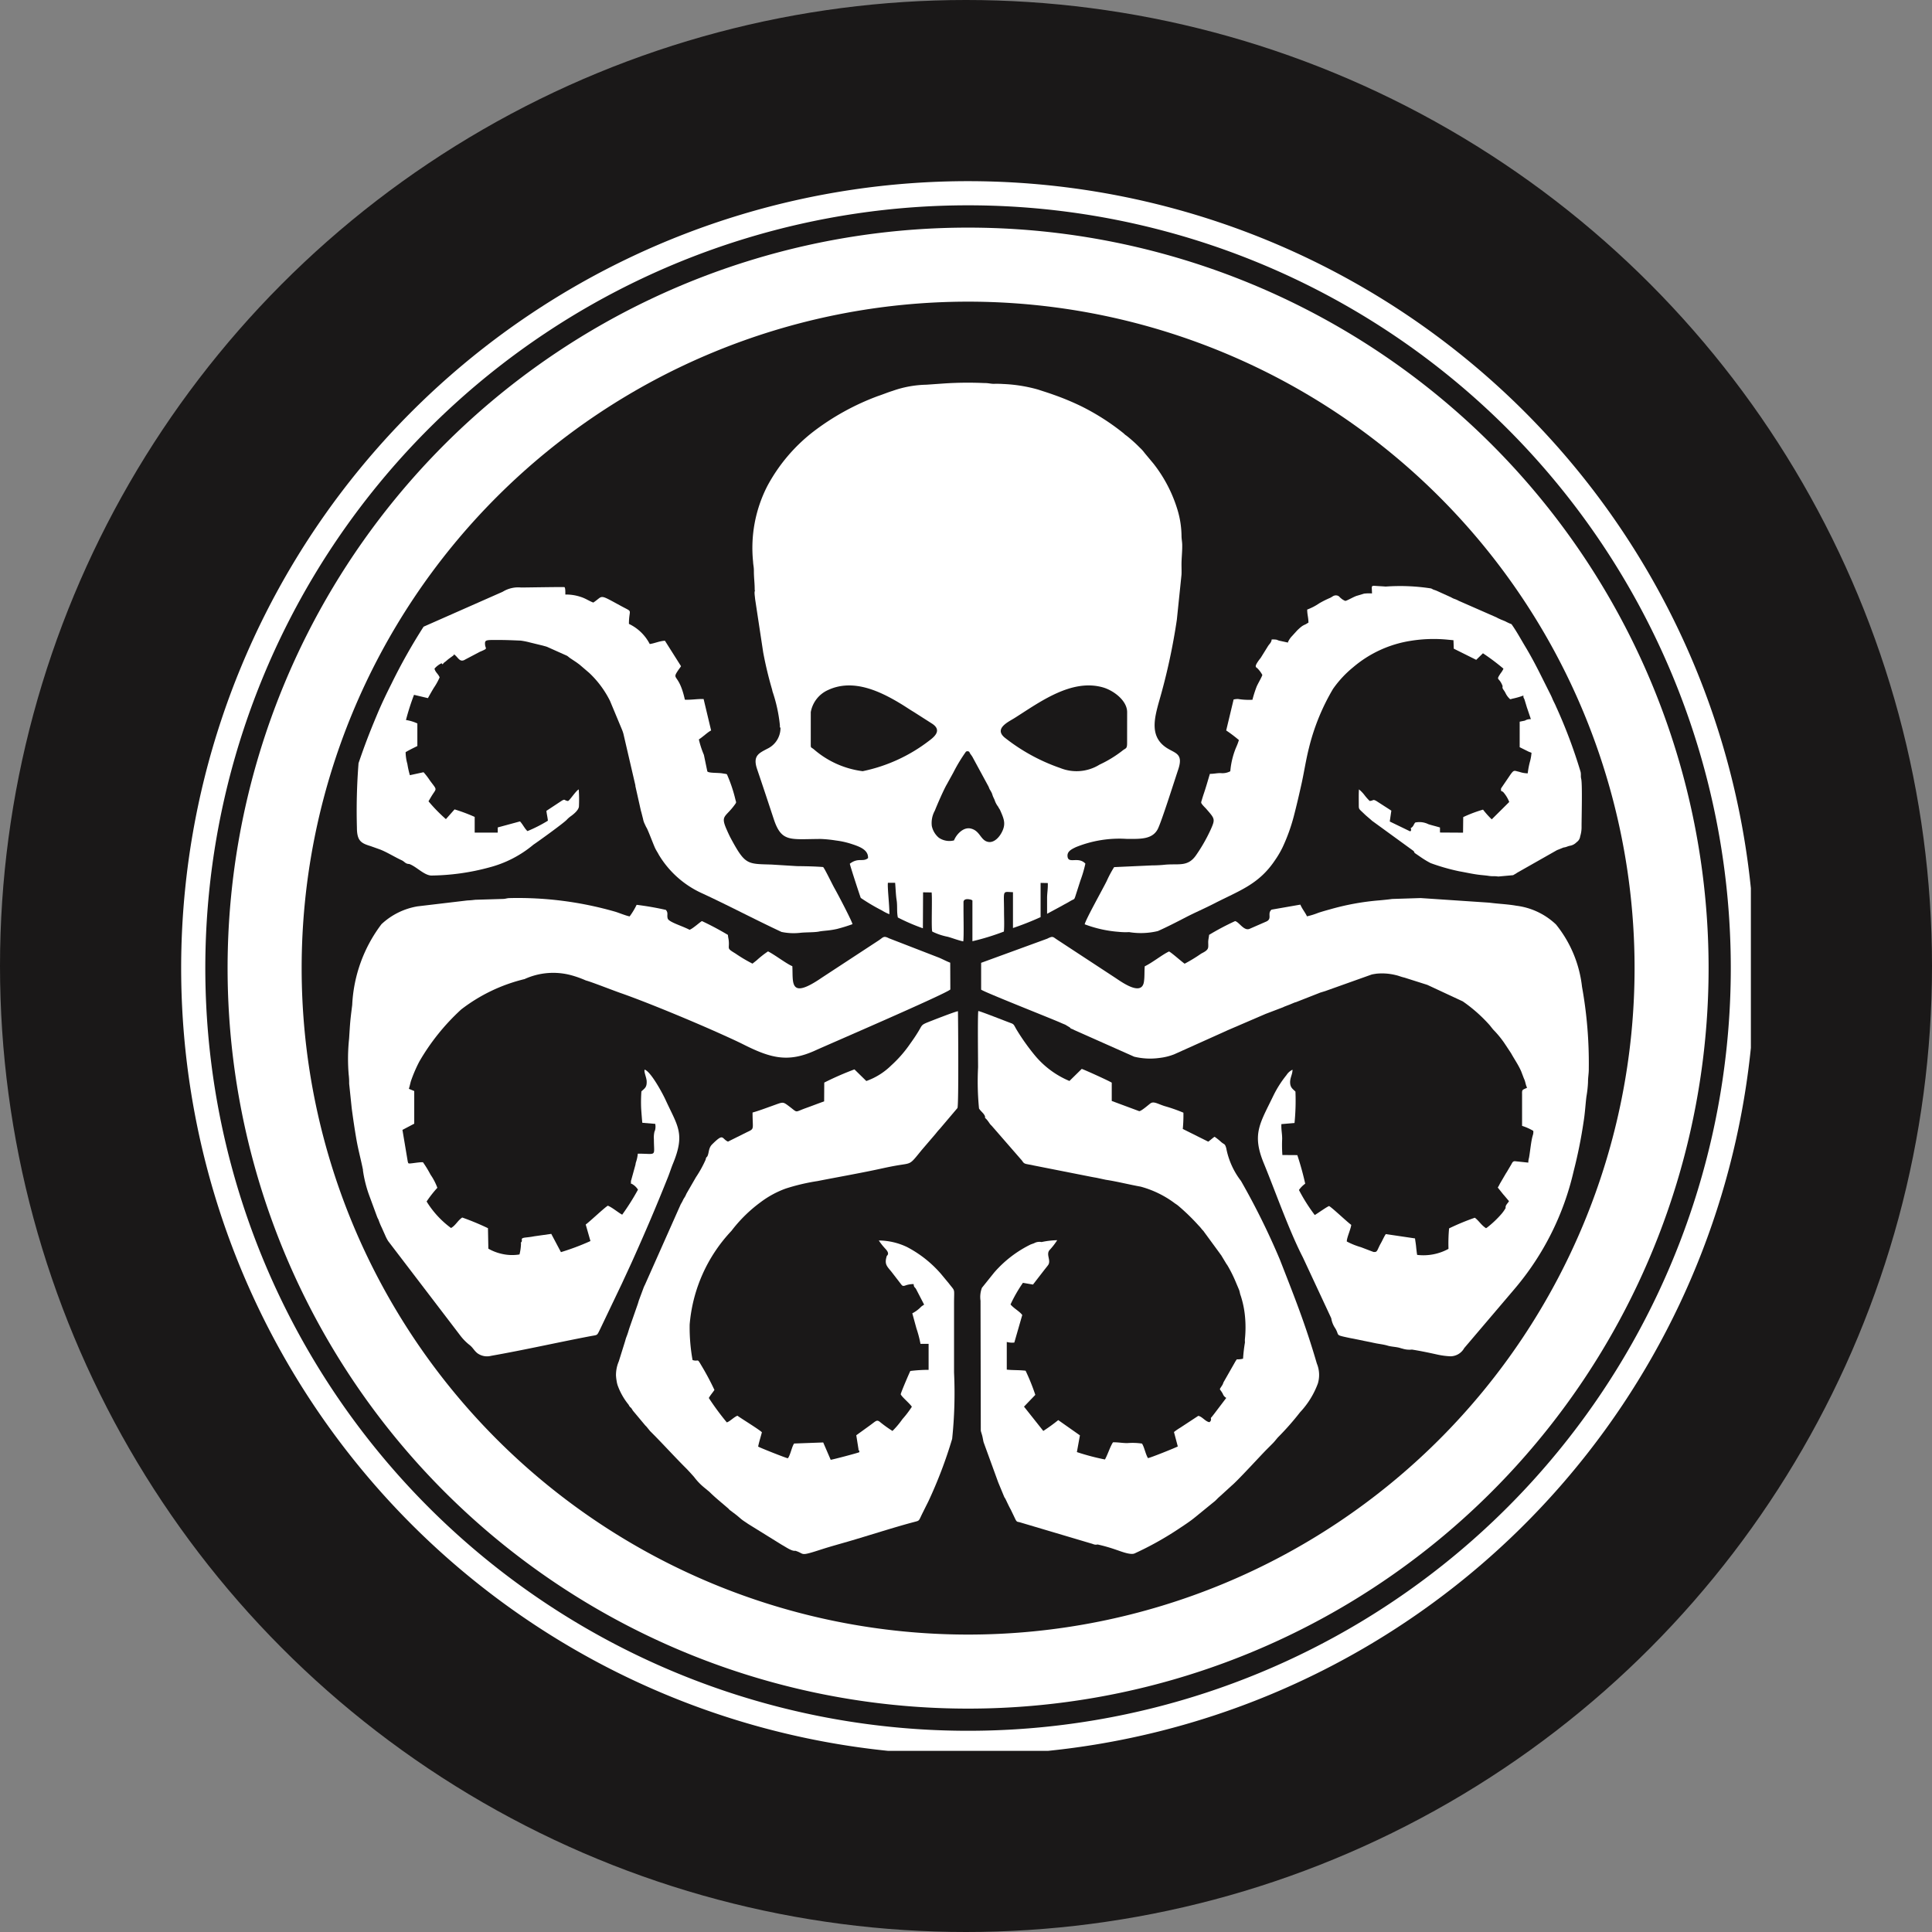 <svg xmlns="http://www.w3.org/2000/svg" xmlns:xlink="http://www.w3.org/1999/xlink" width="96" height="96" viewBox="0 0 96 96">
  <rect x="0" y="0" width="96" height="96" fill="#808080" stroke="none"/>
  <defs>
    <clipPath id="clip-path">
      <rect id="Rectangle_111" data-name="Rectangle 111" width="78" height="78" fill="#fff"/>
    </clipPath>
  </defs>
  <g id="Hydra" transform="translate(-1214 -16)">
    <circle id="Ellipse_72" data-name="Ellipse 72" cx="48" cy="48" r="48" transform="translate(1214 16)" fill="#1a1818"/>
    <g id="Group_258" data-name="Group 258" transform="translate(1223.002 25.002)">
      <g id="Group_257" data-name="Group 257" transform="translate(-0.002 -0.002)" clip-path="url(#clip-path)">
        <path id="Path_346" data-name="Path 346" d="M47.147,10.351A36.795,36.795,0,1,0,83.941,47.146,36.795,36.795,0,0,0,47.147,10.351m0,3.679A33.116,33.116,0,1,0,80.263,47.146,33.116,33.116,0,0,0,47.147,14.03" transform="translate(-8.042 -8.041)" fill="#fff" fill-rule="evenodd"/>
        <path id="Path_347" data-name="Path 347" d="M139.686,66l.079.125c.185.418.282.646.151.987s-.445.7-.778.6c-.349-.1-.373-.56-.838-.657-.368-.077-.709.31-.818.592a.93.93,0,0,1-.753-.132,1.041,1.041,0,0,1-.349-.579,1.258,1.258,0,0,1,.15-.768c.118-.3.441-1.043.592-1.3l.331-.6a8.077,8.077,0,0,1,.62-1.026.135.135,0,0,1,.171.01c.051.127.1.135.194.32l.751,1.384c.034.066.036.1.077.171a1.279,1.279,0,0,1,.1.183l.048.141c.024.061.06.125.086.189a1.091,1.091,0,0,0,.19.352m-9.325-4.719a1.488,1.488,0,0,1,.863-1.1c1.253-.582,2.6.067,3.669.722.208.128.391.255.589.372l.905.578c.463.3.195.6-.14.845a8.078,8.078,0,0,1-3.307,1.518,4.578,4.578,0,0,1-2.416-1.078c-.169-.142-.164-.045-.164-.312Zm15.718,1.547c0,.293-.076.236-.236.371a5.859,5.859,0,0,1-1.133.691,2.167,2.167,0,0,1-1.953.169,9.358,9.358,0,0,1-2.776-1.525c-.515-.45.208-.77.517-.966,1.248-.79,2.819-1.962,4.383-1.515.513.147,1.2.647,1.2,1.229ZM127.6,55.218c-.053.08-.019.237,0,.442l.4,2.64a18.8,18.8,0,0,0,.442,1.847l.022.1a7.526,7.526,0,0,1,.365,1.665c.007.138-.014.076.031.148a1.139,1.139,0,0,1-.651,1.031c-.43.226-.737.354-.509,1.021.284.834.55,1.643.827,2.48.388,1.171.82.987,2.338.984a6.215,6.215,0,0,1,.745.075,4.152,4.152,0,0,1,.692.145c.459.146.929.3.909.731-.257.212-.482-.044-.906.279.022.132.522,1.658.545,1.7a9.577,9.577,0,0,0,1.049.621,2.251,2.251,0,0,0,.371.188c.012-.4-.1-1.28-.073-1.561l.36,0c.025.274.033.607.073.855.047.292,0,.579.062.869a9.907,9.907,0,0,0,1.244.536l.009-1.787.425.006c.039.293-.026,1.866.034,1.945a3.067,3.067,0,0,0,.768.258c.247.069.539.184.77.229.034-.21.011-1.224.012-1.571l0-.4c.035-.213.392-.095.392-.095l.051.031,0,2.027a11.86,11.86,0,0,0,1.563-.48c.029-.291.008-.687.008-.99,0-1.1-.106-.986.444-.966l0,1.78a14.487,14.487,0,0,0,1.373-.542l0-1.7.358.007c.01.293-.036.5-.036.739,0,.263,0,.526,0,.789l.741-.4c.107-.064.229-.122.358-.2.279-.167.235-.084.294-.235l.263-.817a6.284,6.284,0,0,0,.247-.841c-.346-.37-.834.021-.885-.341-.038-.268.2-.373.407-.476a5.761,5.761,0,0,1,2.546-.411c.648,0,1.238.034,1.518-.469.178-.319.851-2.457,1.025-2.972.29-.86-.2-.8-.659-1.143-.742-.554-.521-1.411-.3-2.217a30.684,30.684,0,0,0,.893-4.092l.231-2.236c.008-.156,0-.336,0-.494,0-.33.038-.606.036-.96,0-.184-.035-.3-.035-.494a4.646,4.646,0,0,0-.2-1.277,7,7,0,0,0-1.185-2.283l-.449-.539a1.723,1.723,0,0,0-.234-.261,6.935,6.935,0,0,0-.667-.6.693.693,0,0,1-.137-.112,11.569,11.569,0,0,0-2.112-1.351,13.093,13.093,0,0,0-1.4-.58c-.258-.093-.49-.163-.742-.247a7.455,7.455,0,0,0-1.728-.277,4.585,4.585,0,0,0-.485-.008c-.172-.006-.258-.041-.462-.039a17.866,17.866,0,0,0-1.964.018l-.912.064a5.349,5.349,0,0,0-1.681.307c-.264.082-.461.169-.73.258a12.317,12.317,0,0,0-3.213,1.772,8.484,8.484,0,0,0-2.281,2.7,6.738,6.738,0,0,0-.707,3.756c.006.168.041.254.04.463,0,.363.043.6.04.959" transform="translate(-99.078 -34.888)" fill="#fff" fill-rule="evenodd"/>
        <path id="Path_348" data-name="Path 348" d="M182.7,166.209c.07.081.044.045.137.089a.646.646,0,0,1,.084.041l2.977,1.324a3.386,3.386,0,0,0,1.266.06,2.886,2.886,0,0,0,.721-.179l2.6-1.169.02-.011,1.94-.835.018-.006.819-.312c.005,0,.06-.029.084-.039l.212-.082.016-.005.24-.1.019-.009.087-.026a.217.217,0,0,0,.055-.021l1.111-.436.021-.01.284-.087.019-.008,2.26-.806c.09-.023.143-.027.236-.043a2.815,2.815,0,0,1,.963.068c.158.034.261.087.432.124l1.14.362.016.007,1.746.813a7.474,7.474,0,0,1,1.331,1.176l.179.223a4.849,4.849,0,0,1,.609.752l.283.428c.165.3.36.573.5.894l.111.291a1.128,1.128,0,0,0,.045.109c.066.156.064.275.139.418-.211.111-.258.067-.249.307V171.1a2.6,2.6,0,0,1,.557.248.494.494,0,0,1-.025.223c-.086.285-.124.758-.187,1.115a.791.791,0,0,0-.035.24l-.672-.071c-.1.006-.122.066-.171.157l-.184.311c-.034.064-.063.1-.106.173l-.285.488a1.263,1.263,0,0,1-.1.18l.275.344.03.032.253.3c-.06.114-.192.2-.166.34a1.844,1.844,0,0,1-.211.3,5.007,5.007,0,0,1-.7.663c-.047.033,0,0-.063.042-.244-.157-.349-.365-.557-.521a11.744,11.744,0,0,0-1.28.53,8.152,8.152,0,0,0-.029,1.017,2.593,2.593,0,0,1-1.557.3c-.016-.066-.045-.333-.053-.419-.015-.152-.034-.242-.054-.4l-1.451-.215c-.085.122-.16.3-.239.442-.18.311-.17.45-.317.448-.121,0,.024.008-.048,0l-.089-.032-.539-.206a3.634,3.634,0,0,1-.706-.284c-.007-.179.2-.617.22-.826-.225-.163-.925-.835-1.1-.936-.124.044-.56.36-.712.447a8.613,8.613,0,0,1-.786-1.244,1.33,1.33,0,0,1,.311-.314,14.536,14.536,0,0,0-.392-1.419l-.742-.005a6.841,6.841,0,0,1-.011-.8c0-.287-.051-.437-.039-.735l.653-.056a11.142,11.142,0,0,0,.046-1.561c-.144-.141-.26-.2-.265-.464,0-.236.122-.4.119-.622a.72.72,0,0,0-.3.267,5.409,5.409,0,0,0-.65,1.02c-.665,1.382-1.077,1.9-.479,3.356.576,1.4,1.258,3.35,1.943,4.679l1.411,3.027a1.223,1.223,0,0,0,.2.5c.215.356-.015.323.574.45.1.022.217.047.307.061l1.1.227c.2.041.431.065.62.123s.432.058.623.117l.019.006.033.011.054.012a1.149,1.149,0,0,0,.479.05c.429.067.844.155,1.251.245a3.8,3.8,0,0,0,.668.089.791.791,0,0,0,.68-.409l2.517-2.959a13.78,13.78,0,0,0,2.92-5.833,23.724,23.724,0,0,0,.494-2.454c.074-.436.106-1.051.149-1.3a5.455,5.455,0,0,0,.07-.661c0-.271.042-.423.039-.682a21.415,21.415,0,0,0-.337-4.066,5.976,5.976,0,0,0-1.292-3.093,3.48,3.48,0,0,0-1.978-.933c-.415-.075-.881-.091-1.336-.151l-3.412-.229-1.415.045c-.2.029-.445.051-.63.069a12.535,12.535,0,0,0-2.464.449c-.189.051-.393.11-.576.17a3.629,3.629,0,0,1-.564.175c-.078-.179-.242-.372-.328-.582l-1.433.25c-.227.2.047.439-.247.585l-.841.367c-.281.127-.531-.351-.723-.382a13,13,0,0,0-1.291.683c-.01.121-.033.2-.041.3s.01.245-.007.333c-.029.152-.224.231-.346.3a7.824,7.824,0,0,1-.821.5c-.191-.136-.626-.531-.774-.608-.3.131-.865.58-1.208.736-.025.285,0,.519-.043.783-.123.744-1.175-.053-1.454-.232l-2.842-1.864c-.232-.148-.211-.208-.505-.059l-3.286,1.2,0,1.332c.142.12,3.51,1.447,3.944,1.642.09.041.165.071.237.1Z" transform="translate(-138.54 -124.156)" fill="#fff" fill-rule="evenodd"/>
        <path id="Path_349" data-name="Path 349" d="M37.887,173.289a6.182,6.182,0,0,0,.294,1.205l.408,1.108a.914.914,0,0,0,.07.147,3.322,3.322,0,0,0,.162.395l.172.385a2.036,2.036,0,0,0,.147.286l3.588,4.7a2.56,2.56,0,0,0,.433.446c.2.148.237.289.421.434a.815.815,0,0,0,.677.125c1.664-.293,3.288-.663,4.931-.976.375-.072.317-.01.486-.351l1.09-2.282c.179-.391.359-.77.538-1.169.658-1.47,1.137-2.587,1.75-4.122.079-.2.16-.455.236-.637.623-1.508.238-1.87-.365-3.183-.153-.333-.733-1.408-1.037-1.5-.05.1.1.408.1.587.01.3-.107.343-.262.494a7.358,7.358,0,0,0-.014.805c0,.051.051.724.061.755l.64.053a.712.712,0,0,1-.012.328l-.023.049a1.235,1.235,0,0,0-.031.391c0,.889.177.713-.8.713a1.875,1.875,0,0,1-.1.452l-.007.038c-.017.086.011-.018-.014.077l-.2.726c-.017.063-.018.026-.02.1,0,.2,0,.072.029.1a.824.824,0,0,1,.321.295,11.77,11.77,0,0,1-.785,1.244c-.21-.113-.486-.355-.712-.447-.156.084-.9.792-1.1.936l.235.821a12.037,12.037,0,0,1-1.466.551l-.481-.907-.843.119c-.149.03-.279.045-.427.061-.346.038-.092.139-.246.257l.013.027a2.554,2.554,0,0,1-.075.558,2.264,2.264,0,0,1-.87-.027,2.422,2.422,0,0,1-.678-.26l-.019-1.018a12.807,12.807,0,0,0-1.279-.53c-.229.153-.327.393-.557.521a4.671,4.671,0,0,1-1.213-1.317,5.67,5.67,0,0,1,.534-.681,2.869,2.869,0,0,0-.34-.654,5.377,5.377,0,0,0-.374-.614c-.149-.016-.52.056-.681.061-.116-.046-.021.027-.074-.086l-.266-1.584.586-.309v-1.622l-.267-.111c.035-.1.069-.267.1-.375a7.1,7.1,0,0,1,.419-.977,10.921,10.921,0,0,1,2.082-2.591A8.365,8.365,0,0,1,45.92,163.8a3.432,3.432,0,0,1,2.363-.179,5.181,5.181,0,0,1,.68.246c.3.08,1.363.5,1.754.635,1.342.47,3.667,1.441,4.986,2.037.353.159.743.335,1.073.5,1.388.7,2.248.924,3.608.3.524-.24,6.44-2.789,6.693-3.022l-.006-1.331c-.2-.076-.367-.17-.552-.248l-2.493-.966c-.266-.136-.28-.049-.5.1l-2.823,1.85c-1.653,1.138-1.431.236-1.477-.564-.257-.094-.9-.585-1.209-.734a4.872,4.872,0,0,0-.572.451l-.2.157a7.3,7.3,0,0,1-.842-.5c-.476-.289-.289-.206-.339-.655-.011-.1-.03-.145-.039-.272a14.565,14.565,0,0,0-1.287-.685c-.062.008-.435.364-.619.431-.364-.194-1.037-.381-1.087-.564s.043-.261-.089-.424a14.623,14.623,0,0,0-1.454-.253,3.529,3.529,0,0,1-.348.576c-.181-.035-.493-.162-.685-.225a17.477,17.477,0,0,0-5.252-.686c-.172,0-.211.041-.368.043l-1.362.041c-.155.018-.223.026-.4.034l-2.464.292a3.449,3.449,0,0,0-1.8.888,7.2,7.2,0,0,0-1.454,4.015c-.109.864-.1.843-.155,1.675a9.485,9.485,0,0,0-.02,1.783,3.09,3.09,0,0,1,.023.447l.128,1.229c.071.535.148,1.058.239,1.578.088.5.226,1,.323,1.492" transform="translate(-28.855 -124.15)" fill="#fff" fill-rule="evenodd"/>
        <path id="Path_350" data-name="Path 350" d="M177.908,190.214c0,.142-.008-.008.226.344a.617.617,0,0,0,.1.113l1.5,1.723c.076.1.084.145.221.181l3.174.627c.074.015.195.038.318.058l.464.1c.564.085,1.191.245,1.728.34a5.024,5.024,0,0,1,1.634.78c.092.074.143.094.234.169a10.462,10.462,0,0,1,1.02.991c.086.085.111.129.187.216a.506.506,0,0,1,.083.1l.6.819c.059.081.107.145.17.232l.038.054c.032.044.007.006.04.053l.233.386c.032.058.042.06.074.111a6.491,6.491,0,0,1,.4.795l.169.4c.045.1.049.21.091.311a4.713,4.713,0,0,1,.21,1,5.722,5.722,0,0,1,0,1.15c-.007.065,0,.119,0,.182a7.715,7.715,0,0,0-.093.8.968.968,0,0,1-.309.031,1.466,1.466,0,0,0-.108.17l-.528.926c-.052.084-.037.106-.089.19-.176.282-.138.123.029.432a.37.37,0,0,0,.171.2l-.6.791c-.042.055-.052.066-.095.122-.082.107-.078.047-.06.169-.034.091-.01.055-.079.124-.2-.023-.356-.276-.557-.314l-.9.591a2.858,2.858,0,0,0-.308.213l.19.716c-.111.064-1.39.578-1.483.579-.121-.2-.181-.547-.295-.721a3.219,3.219,0,0,0-.733-.024c-.25,0-.433-.044-.709-.04-.143.214-.26.607-.4.854a11.6,11.6,0,0,1-1.394-.368l.151-.831-1.077-.758a8.819,8.819,0,0,1-.743.539l-.959-1.208.562-.585a10.4,10.4,0,0,0-.483-1.2c-.323-.039-.621-.02-.935-.054l0-1.375a1.012,1.012,0,0,0,.375.03l.394-1.368c-.125-.179-.419-.328-.582-.526a7.074,7.074,0,0,1,.616-1.074l.5.086.564-.729c.051-.064.167-.208.191-.244.153-.231-.118-.515.065-.738a3.4,3.4,0,0,0,.383-.493,4.012,4.012,0,0,0-.777.092.541.541,0,0,0-.375.06l-.161.057a5.743,5.743,0,0,0-1.821,1.4l-.607.757a1.286,1.286,0,0,0-.069.64l.013,6.459c.011.059.055.182.074.261.027.11.04.207.064.307l.722,1.984.006.016.289.7c.036.084.036.052.078.138.091.187.157.338.257.517l.24.5c.075.134.093.092.235.136l3.514,1.044c.123.031.177.084.325.051a8.125,8.125,0,0,1,.923.264c.215.07.719.279.924.177a15.885,15.885,0,0,0,2.259-1.269c.227-.149.487-.323.69-.486l.971-.791c.121-.089.182-.178.29-.268l.615-.561c.263-.212,1.435-1.492,1.719-1.777l.293-.294c.107-.106.175-.2.274-.314a13.536,13.536,0,0,0,1.1-1.248,4.218,4.218,0,0,0,.888-1.435,1.487,1.487,0,0,0-.053-.992c-.576-1.977-1.11-3.3-1.834-5.157a36.216,36.216,0,0,0-1.934-3.913,3.835,3.835,0,0,1-.731-1.62c-.07-.255-.093-.17-.264-.323a2.775,2.775,0,0,0-.317-.252c-.09.056-.21.17-.315.243l-1.265-.63a7.063,7.063,0,0,0,.031-.809,8.03,8.03,0,0,0-.939-.329c-.351-.114-.538-.25-.7-.133-.106.079-.453.387-.557.386l-1.365-.507,0-.908c-.083-.066-1.324-.631-1.491-.685l-.611.6a4.472,4.472,0,0,1-1.737-1.294,10.825,10.825,0,0,1-.839-1.173c-.19-.3-.151-.344-.334-.409-.274-.1-1.522-.594-1.618-.6-.038.181-.012,2.407-.012,2.794a13.82,13.82,0,0,0,.047,2.05c.1.158.24.233.3.394" transform="translate(-137.962 -143.737)" fill="#fff" fill-rule="evenodd"/>
        <path id="Path_351" data-name="Path 351" d="M101.448,192.205c-.088.089-.056.059-.094.179a5.75,5.75,0,0,1-.474.855l-.476.824a1.066,1.066,0,0,1-.093.185.944.944,0,0,0-.089.158c-.038.081-.058.108-.1.182l-1.781,4.005a1.2,1.2,0,0,0-.076.172l-.209.562-.008.018-.056.184-.006.018-.4,1.146c-.042.12-.08.266-.124.384l-.053.14c-.029.084-.043.15-.065.217l-.3.96a1.744,1.744,0,0,0-.139.7,2.2,2.2,0,0,0,.029.253,1.344,1.344,0,0,0,.051.23,3.281,3.281,0,0,0,.546.968c.009.016.034.064.045.079.063.086.017.013.076.079s.053.082.1.146l.606.725.062.062.181.222c.618.613,1.192,1.256,1.811,1.871l.15.159.015.016.205.228a2.991,2.991,0,0,0,.515.537l.254.21c.3.3.624.552.936.827.032.029.034.042.077.077l.3.226c.108.084.187.159.287.239s.207.141.31.216l1.7,1.054c.167.087.482.32.656.286.5.152.162.3,1.305-.071.435-.14.848-.252,1.317-.388,1.072-.312,2.275-.706,3.292-.974.277-.073.206-.039.412-.452.1-.2.189-.38.278-.556a22.424,22.424,0,0,0,1.188-3.119,21.836,21.836,0,0,0,.094-3.3v-3.434c0-.792.074-.557-.264-1l-.393-.473a5.755,5.755,0,0,0-1.676-1.324,3.3,3.3,0,0,0-1.406-.327,3.061,3.061,0,0,0,.269.348c.063.077.3.278.131.414-.129.4-.014.5.221.782l.513.665c.039.033.045.064.162.036a1.174,1.174,0,0,1,.435-.078c.014.175.059.138.122.249l.4.772a1.439,1.439,0,0,0-.146.1,1.647,1.647,0,0,1-.442.331l.206.752a5.522,5.522,0,0,1,.2.764c.072,0,.147,0,.218,0h.186l0,1.293a7.341,7.341,0,0,0-.908.056c-.059.114-.464,1.058-.478,1.158.063.143.423.428.554.619a5.069,5.069,0,0,1-.47.617,4.253,4.253,0,0,1-.493.586,6.236,6.236,0,0,1-.646-.466c-.145-.1-.189-.016-.472.188l-.681.492.114.718-.017.011c.078.064.047-.029.054.113-.066.038-1.329.37-1.422.378l-.372-.862-1.446.053c-.115.159-.185.579-.311.733-.093-.01-1.394-.526-1.476-.581.043-.225.133-.5.186-.712-.131-.133-.988-.658-1.217-.822-.189.08-.37.284-.526.332a13.013,13.013,0,0,1-.894-1.212c.071-.134.191-.267.279-.4a13.436,13.436,0,0,0-.671-1.253c-.2-.347-.109-.139-.416-.232a9.19,9.19,0,0,1-.144-1.764,7.7,7.7,0,0,1,2.077-4.657,7.1,7.1,0,0,1,1.453-1.427,4.772,4.772,0,0,1,1.246-.675,10.125,10.125,0,0,1,1.575-.371c1.016-.2,2.239-.414,3.214-.63.251-.055.523-.111.789-.155.687-.115.572-.016,1.174-.756l.67-.782c.094-.115.13-.165.227-.267l.881-1.039c.069-.137.033-4.474.025-4.811-.122.008-1.263.455-1.46.533-.379.152-.311.152-.509.476-.145.238-.23.36-.409.612a6.121,6.121,0,0,1-.939,1.074,3.362,3.362,0,0,1-1.236.773l-.59-.578a14.943,14.943,0,0,0-1.5.656l-.006.934c-.288.1-.581.216-.9.33-.587.209-.39.255-.817-.067-.359-.271-.3-.239-.89-.031-.321.114-.628.232-.95.322,0,.726.078.788-.124.9-.063.034-.115.056-.167.082l-.93.463c-.329-.147-.194-.452-.789.138-.191.189-.146.434-.24.6" transform="translate(-75.297 -143.747)" fill="#fff" fill-rule="evenodd"/>
        <path id="Path_352" data-name="Path 352" d="M209.952,94.252a1.382,1.382,0,0,1,.275.358c-.033.117-.214.419-.283.578a5.828,5.828,0,0,0-.209.655,3.35,3.35,0,0,1-.712-.038.91.91,0,0,0-.123.006l-.1.017-.369,1.54a6.826,6.826,0,0,1,.631.477,2.994,2.994,0,0,1-.144.378,3.951,3.951,0,0,0-.283,1.173.836.836,0,0,1-.481.091c-.215,0-.315.038-.534.038-.092.306-.2.689-.313,1.016-.033.1-.057.177-.082.264-.045.155-.059.14.021.25a2.326,2.326,0,0,0,.167.179c.457.527.489.523.24,1.077a8.254,8.254,0,0,1-.734,1.277c-.407.567-.852.39-1.52.45a6.11,6.11,0,0,1-.649.035l-1.888.086a5.56,5.56,0,0,0-.37.694c-.213.43-1.05,1.92-1.092,2.147a6.071,6.071,0,0,0,1.692.375,3.278,3.278,0,0,0,.514.013,3.612,3.612,0,0,0,1.429-.052c.453-.2.944-.454,1.39-.685.468-.242.937-.441,1.395-.677,1.259-.648,2.226-.946,3.037-2.16a4.724,4.724,0,0,0,.378-.644,9.016,9.016,0,0,0,.55-1.519c.148-.566.266-1.08.4-1.681.124-.574.212-1.157.355-1.72a10.78,10.78,0,0,1,1.2-2.948,5.321,5.321,0,0,1,1-1.075,5.775,5.775,0,0,1,2.835-1.309,7.161,7.161,0,0,1,1.89-.058l.259.024.015.42,1.115.555.335-.326a10.92,10.92,0,0,1,1.019.765,1.029,1.029,0,0,1-.141.23c-.254.392-.08.159.1.638-.029.142.035.138.139.335a.947.947,0,0,0,.206.289c.022.013,0,.047.138,0a3.741,3.741,0,0,0,.549-.157c0,.145.013.081.061.218l.119.393.013.035.179.529a.518.518,0,0,0-.3.072l-.257.052V98.2l.434.216c.054.026.1.036.154.062a2.361,2.361,0,0,1-.088.478,4.005,4.005,0,0,0-.1.543,1.356,1.356,0,0,1-.416-.074c-.286-.06-.259-.142-.533.269l-.376.552a.6.6,0,0,0,0,.119.3.3,0,0,0,.093.049,1.621,1.621,0,0,1,.313.508l-.869.863a4.363,4.363,0,0,1-.433-.483,6.639,6.639,0,0,0-.984.371l-.009.774-1.146-.007v-.25c-.179-.056-.375-.1-.574-.163a1,1,0,0,0-.6-.094c-.062.007-.06,0-.131.126a.341.341,0,0,1-.148.163l.023.093c-.036.068.006.029-.055.066l-1.011-.489.079-.54-.749-.482c-.181-.1-.134-.008-.329,0a2.641,2.641,0,0,1-.264-.3,1.611,1.611,0,0,0-.268-.274c-.016.243-.008.509-.008.755s0,.2.266.458c.126.124.264.228.394.348l2.006,1.459c.074.056.032.009.086.085.016.044-.016.008.043.067l.257.176a4.552,4.552,0,0,0,.52.316,10.249,10.249,0,0,0,1.419.406c.311.054.661.134.973.172.195.024.316.029.5.057.2.031.286,0,.463.031l.743-.067c.052-.03.047-.028.1-.058l.04-.023.037-.025.018-.013,1.985-1.126.1-.039.182-.074.032-.012.033-.01.017,0,.07-.016c.076-.024.106-.042.2-.064a.591.591,0,0,0,.325-.165l.063-.053a.408.408,0,0,0,.13-.256,1.5,1.5,0,0,0,.068-.489c0-.42.045-2.117-.018-2.365-.033-.133,0-.2-.029-.341a25.32,25.32,0,0,0-1.226-3.262c-.053-.129-.125-.251-.177-.38s-.111-.239-.18-.377l-.382-.763c-.246-.493-.5-.974-.783-1.445-.212-.352-.4-.7-.632-1.039-.075-.107-.038-.068-.159-.119l-.105-.049c-.053-.026-.052-.025-.1-.052l-.187-.076-.017-.006-.142-.065a.769.769,0,0,1-.081-.044l-1.893-.83a.735.735,0,0,0-.078-.041l-.015-.007-.034-.014-.019-.008c-.053-.021-.071-.025-.112-.041l-.1-.051-.019-.012-.663-.3a1.19,1.19,0,0,0-.2-.074l-.122-.063a10,10,0,0,0-2.258-.094c-.157-.013-.34-.02-.53-.035-.22-.016-.153.038-.153.377a2.2,2.2,0,0,0-.393.009l-.331.1c-.152.033-.534.268-.606.26a.688.688,0,0,1-.211-.13c-.059-.041-.078-.093-.156-.126a.286.286,0,0,0-.275.046l-.1.057a5.084,5.084,0,0,0-.537.267,2.81,2.81,0,0,1-.61.318c0,.249.062.4.062.65-.062.032-.1.063-.157.09a.933.933,0,0,0-.162.086,2.19,2.19,0,0,0-.262.233l-.295.324-.013.018-.013.018-.013.017-.013.018-.047.077c-.054.107-.015,0-.045.11-.121-.029-.265-.058-.38-.084a.593.593,0,0,1-.1-.027c-.106-.037,0-.012-.09-.033a1.057,1.057,0,0,0-.238-.01c-.013.156-.109.213-.184.333l-.359.578c-.051.066-.291.36-.242.444.06.1.015.034.074.051" transform="translate(-156.502 -70.072)" fill="#fff" fill-rule="evenodd"/>
        <path id="Path_353" data-name="Path 353" d="M42.475,92.453a28.059,28.059,0,0,0-1.6,2.843c-.252.5-.486.986-.709,1.519-.392.937-.6,1.476-.923,2.419a30.137,30.137,0,0,0-.081,3.2c0,.665.209.778.684.923l.412.147c.334.115.808.41,1.12.551.161.072.188.187.384.189.348.123.72.547,1.083.574a11.428,11.428,0,0,0,2.9-.405,5.61,5.61,0,0,0,2.189-1.13c.23-.152,1.462-1.042,1.647-1.228a1.344,1.344,0,0,1,.23-.2c.137-.1.369-.294.383-.469a7.131,7.131,0,0,0-.01-.848c-.147.075-.453.557-.535.577-.2-.029-.128-.111-.292-.025l-.778.513c.007.126.068.372.071.491a7.076,7.076,0,0,1-1.013.516c-.138-.12-.229-.331-.371-.482l-1.107.3v.256l-1.145,0,0-.779a8.625,8.625,0,0,0-1-.374l-.43.484a7.915,7.915,0,0,1-.865-.886c.06-.1.1-.175.172-.29.238-.376.262-.252-.1-.74a3.4,3.4,0,0,0-.318-.415l-.68.148a4.5,4.5,0,0,1-.124-.559,2.269,2.269,0,0,1-.087-.585c.17-.105.413-.219.583-.305l0-1.122a2.07,2.07,0,0,0-.566-.171,12.114,12.114,0,0,1,.4-1.251l.692.164c.092-.17.2-.359.294-.514a3.163,3.163,0,0,0,.287-.518c-.069-.175-.213-.249-.255-.433a1.063,1.063,0,0,1,.349-.268l.057.056a.38.38,0,0,1,.128-.13c.063-.048.089-.077.151-.128l.25-.183c.032-.036.015.007.033-.06.211.141.279.436.564.256l.71-.374c.042-.02.063-.027.108-.047.318-.141.176-.1.161-.331s.06-.216.654-.216c.4,0,.75.016,1.114.031a3.684,3.684,0,0,1,.464.093l.646.157c.07.023.138.034.215.065l.983.44c.059.039.115.094.175.131l.3.2c.051.039.106.077.159.119l.467.4a4.935,4.935,0,0,1,1.03,1.384l.6,1.439a1.654,1.654,0,0,1,.071.21l.593,2.555c0,.005,0,.015,0,.02s0,.014,0,.018l.272,1.213a.491.491,0,0,0,.021.071l.087.343a.943.943,0,0,0,.065.214l.093.2c.058.049.366.889.45,1.056.067.134.109.184.176.314a4.829,4.829,0,0,0,2.079,1.882c1.32.607,2.682,1.329,4.017,1.952a2.934,2.934,0,0,0,.95.042c.259-.028.713-.015.924-.063.1-.022.333-.041.441-.053a4.248,4.248,0,0,0,.435-.072,8.009,8.009,0,0,0,.778-.24c-.027-.154-.725-1.489-.894-1.784-.119-.209-.508-1.025-.569-1.055-.426-.033-.869-.04-1.3-.045l-1.266-.078c-1.2-.036-1.3.026-2.01-1.289-.079-.146-.154-.314-.218-.459-.316-.718-.048-.584.424-1.25.061-.086.059-.082.021-.209a7.276,7.276,0,0,0-.429-1.281c0,.008-.019-.006-.026-.008l-.027-.007-.159-.025c-.22-.042-.684-.007-.76-.1l-.171-.822a4.552,4.552,0,0,1-.25-.768c.187-.115.457-.376.609-.444l-.373-1.563c-.338-.009-.577.047-.931.034-.3-1.367-.691-.937-.318-1.484.043-.063.083-.108.127-.181l-.8-1.265c-.282.014-.511.132-.755.163a2.24,2.24,0,0,0-1.034-1c0-.793.248-.539-.411-.9-1.119-.608-.844-.5-1.359-.16-.21-.077-.372-.2-.616-.278a2.29,2.29,0,0,0-.774-.121c0-.065.01-.323-.042-.367-.03-.016-1.912.018-2.158.018a1.465,1.465,0,0,0-.914.212Z" transform="translate(-30.427 -70.313)" fill="#fff" fill-rule="evenodd"/>
        <path id="Path_354" data-name="Path 354" d="M39.1,0A39.1,39.1,0,1,0,78.2,39.1,39.1,39.1,0,0,0,39.1,0m0,1.2A37.9,37.9,0,1,0,77,39.1,37.9,37.9,0,0,0,39.1,1.2" transform="translate(0.002 0.002)" fill="#fff" fill-rule="evenodd"/>
      </g>
    </g>
  </g>
</svg>
